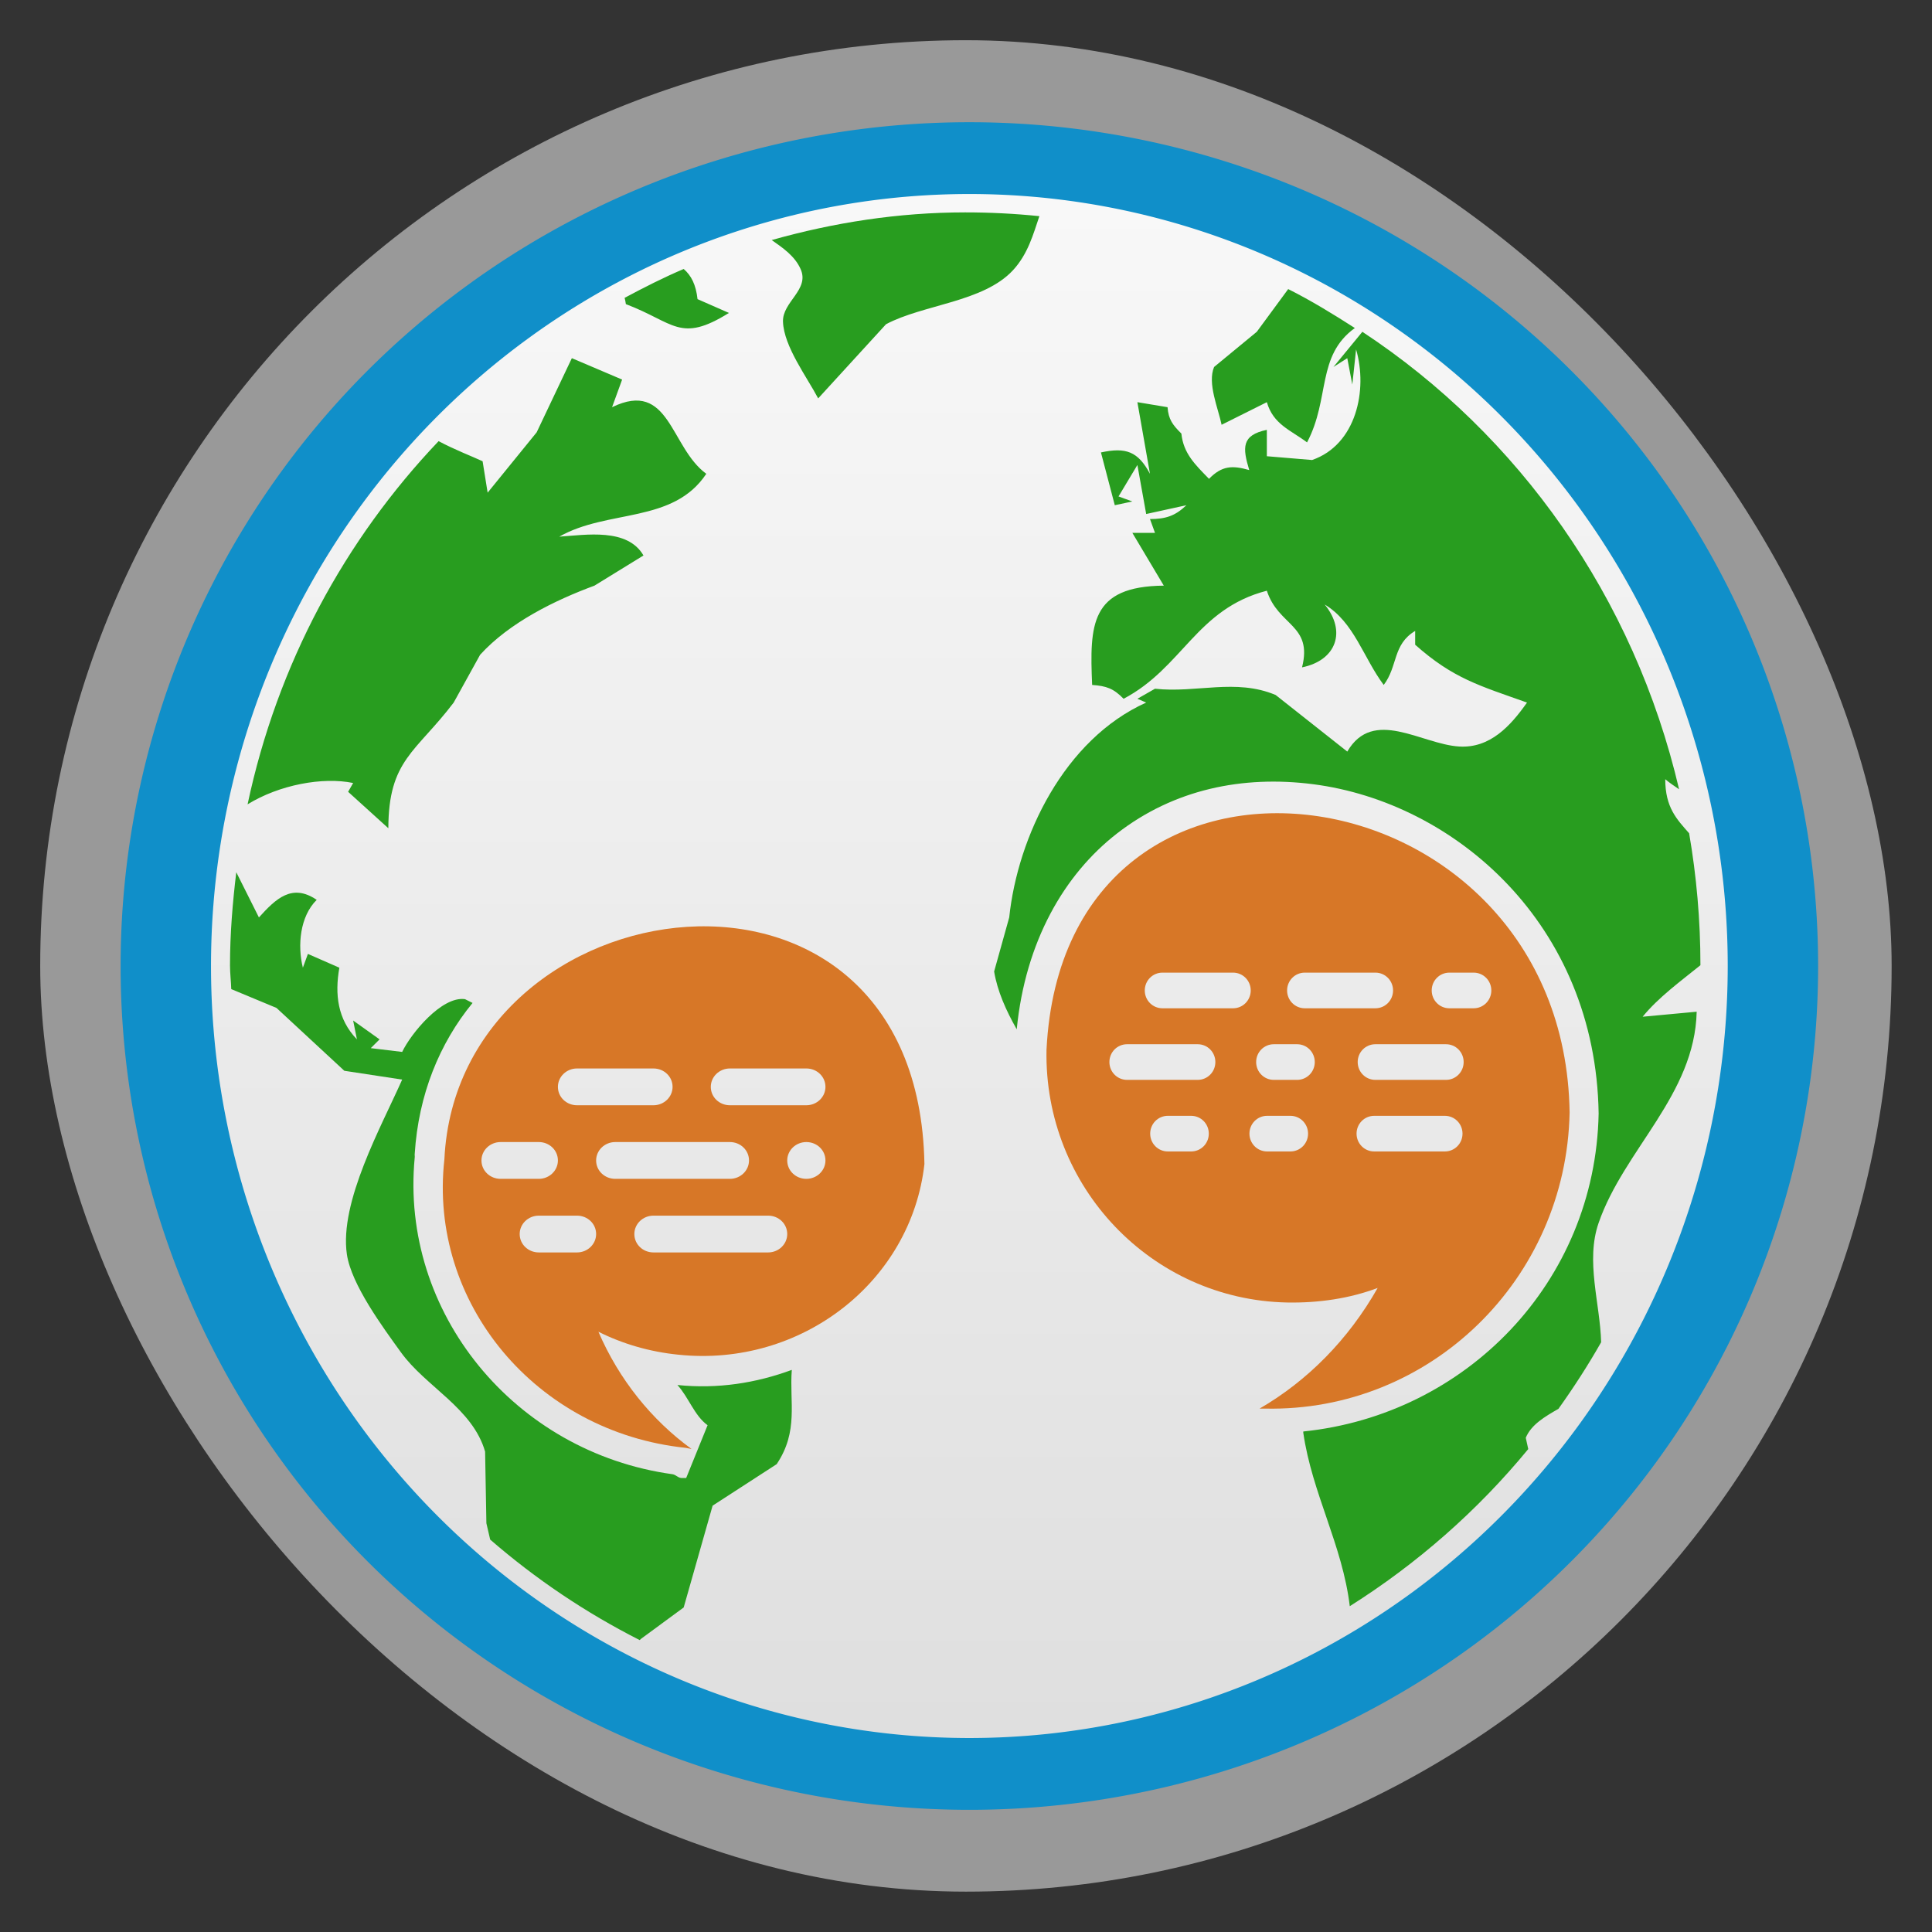 <svg width="48" xmlns="http://www.w3.org/2000/svg" viewBox="0 0 13.547 13.547" height="48" xmlns:xlink="http://www.w3.org/1999/xlink">
<rect x="0" y="0" width="13.547" height="13.547" fill="#333333" stroke="none"/>
<defs>
<linearGradient id="linearGradient4460">
<stop offset="0" style="stop-color:#dedede"/>
<stop offset="1" style="stop-color:#f9f9f9"/>
</linearGradient>
<linearGradient gradientTransform="matrix(1.079 0 0 1.079 -130.924 -288.567)" xlink:href="#linearGradient4460" id="linearGradient3823" y1="279.096" y2="268.33" gradientUnits="userSpaceOnUse" x2="0"/>
</defs>
<g style="fill-rule:evenodd">
<rect width="12.982" x=".282" y=".282" rx="6.491" height="12.982" style="opacity:.5;fill:#fff"/>
<rect width="11.571" x=".988" y=".988" rx="5.785" height="11.571" style="fill:url(#linearGradient3823)"/>
</g>
<path style="fill:#289d1f" d="M 24 5.281 C 22.336 5.281 20.729 5.535 19.188 5.969 C 19.476 6.17 19.764 6.37 19.906 6.688 C 20.139 7.205 19.451 7.503 19.469 8 C 19.49 8.612 20.064 9.375 20.344 9.906 L 22.031 8.062 C 22.956 7.569 24.451 7.515 25.188 6.719 C 25.563 6.312 25.692 5.821 25.844 5.375 C 25.236 5.312 24.622 5.281 24 5.281 z M 17 6.688 C 16.497 6.902 16.011 7.149 15.531 7.406 C 15.544 7.454 15.554 7.503 15.562 7.562 C 16.77 8.02 16.907 8.539 18.125 7.781 L 17.344 7.438 C 17.304 7.078 17.189 6.852 17 6.688 z M 32.031 7.188 L 31.25 8.25 L 30.188 9.125 C 30.017 9.531 30.291 10.154 30.375 10.562 L 31.5 10 C 31.66 10.554 32.091 10.693 32.5 11 C 33.078 9.903 32.729 8.851 33.688 8.156 C 33.148 7.81 32.605 7.476 32.031 7.188 z M 33.875 8.25 L 33.156 9.125 L 33.5 8.906 L 33.625 9.562 L 33.719 8.688 C 34.013 9.693 33.726 11.058 32.625 11.438 L 31.5 11.344 L 31.5 10.688 C 30.866 10.82 30.895 11.133 31.062 11.688 C 30.632 11.565 30.379 11.583 30.062 11.906 C 29.722 11.557 29.425 11.277 29.375 10.781 C 29.159 10.566 29.054 10.431 29.031 10.125 L 28.281 10 L 28.594 11.781 C 28.297 11.224 27.995 11.116 27.375 11.25 L 27.719 12.562 L 28.156 12.469 L 27.812 12.344 L 28.281 11.562 L 28.5 12.781 L 29.5 12.562 C 29.219 12.831 28.981 12.906 28.594 12.906 L 28.719 13.25 L 28.156 13.25 L 28.938 14.562 C 27.112 14.578 27.092 15.529 27.156 17.031 C 27.513 17.057 27.689 17.119 27.938 17.375 C 29.412 16.598 29.75 15.14 31.5 14.688 C 31.784 15.571 32.645 15.528 32.375 16.594 C 33.235 16.418 33.481 15.692 32.938 15.031 C 33.67 15.468 33.902 16.359 34.406 17.031 C 34.761 16.565 34.624 16.025 35.188 15.688 L 35.188 16.031 C 36.131 16.869 36.778 17.046 37.969 17.469 C 37.56 18.05 37.05 18.61 36.281 18.562 C 35.341 18.504 34.144 17.584 33.5 18.688 L 31.719 17.281 C 30.724 16.862 29.744 17.239 28.719 17.125 L 28.281 17.375 L 28.5 17.469 C 26.459 18.387 25.306 20.802 25.094 22.812 L 24.719 24.156 C 24.799 24.64 25.012 25.121 25.281 25.594 C 25.496 23.413 26.46 21.741 27.781 20.719 C 29.19 19.628 30.898 19.273 32.656 19.5 C 36.173 19.955 39.679 22.976 39.75 27.688 C 39.668 31.89 36.447 35.179 32.406 35.594 L 32.406 35.625 C 32.623 37.13 33.382 38.424 33.562 39.938 C 35.235 38.882 36.736 37.568 38 36.031 L 37.938 35.75 C 38.075 35.42 38.418 35.222 38.75 35.031 C 39.128 34.503 39.489 33.944 39.812 33.375 C 39.787 32.405 39.419 31.359 39.75 30.406 C 40.385 28.578 42.139 27.226 42.188 25.156 L 40.844 25.281 C 41.236 24.8 41.783 24.402 42.281 24 C 42.281 22.878 42.183 21.783 42 20.719 C 41.692 20.369 41.407 20.08 41.406 19.375 C 41.518 19.471 41.637 19.546 41.75 19.625 C 40.633 14.846 37.761 10.811 33.875 8.25 z M 14.219 8.906 L 13.344 10.75 L 12.125 12.25 L 12 11.469 C 11.756 11.355 11.302 11.181 10.906 10.969 C 8.574 13.419 6.897 16.511 6.156 20 C 6.947 19.512 8.026 19.313 8.781 19.469 L 8.656 19.688 L 9.656 20.594 C 9.661 18.89 10.34 18.709 11.281 17.469 L 11.938 16.281 C 12.668 15.478 13.801 14.924 14.781 14.562 L 16 13.812 C 15.602 13.124 14.577 13.299 13.906 13.344 C 15.113 12.657 16.736 13.025 17.562 11.781 C 16.661 11.125 16.656 9.427 15.219 10.125 L 15.469 9.438 L 14.219 8.906 z M 5.875 21.688 C 5.784 22.445 5.719 23.215 5.719 24 C 5.719 24.201 5.744 24.395 5.75 24.594 L 6.875 25.062 L 8.562 26.625 L 10 26.844 C 9.483 28.009 8.435 29.886 8.625 31.188 C 8.736 31.944 9.525 33.009 9.969 33.625 C 10.589 34.485 11.75 35.011 12.062 36.094 L 12.094 37.875 L 12.188 38.281 C 13.322 39.265 14.566 40.101 15.906 40.781 L 15.938 40.75 L 17 39.969 L 17.719 37.438 L 19.312 36.406 C 19.863 35.584 19.626 34.867 19.688 34.062 C 18.806 34.388 17.847 34.542 16.844 34.438 C 17.123 34.743 17.265 35.199 17.594 35.438 L 17.062 36.75 L 16.938 36.75 C 16.848 36.741 16.808 36.669 16.719 36.656 C 12.794 36.112 9.942 32.638 10.312 28.781 C 10.316 28.744 10.308 28.725 10.312 28.688 C 10.406 27.218 10.926 25.945 11.75 24.938 L 11.562 24.844 C 10.986 24.762 10.217 25.7 10 26.156 L 9.219 26.062 L 9.438 25.844 L 8.781 25.375 L 8.875 25.844 C 8.394 25.347 8.321 24.723 8.438 24.062 L 7.656 23.719 L 7.531 24.062 C 7.392 23.511 7.459 22.783 7.875 22.375 C 7.264 21.959 6.863 22.341 6.438 22.812 L 5.875 21.688 z " transform="scale(.282)"/>
<g style="fill:#d77727">
<path d="M 7.338,7.361 C 7.319,8.323 8.076,9.114 9.025,9.133 9.247,9.137 9.463,9.105 9.66,9.031 9.454,9.394 9.167,9.683 8.832,9.877 l 0.039,0 C 10.027,9.901 10.983,8.972 11.006,7.8 10.969,5.342 7.462,4.853 7.338,7.361 z m 0.813,-0.541 0.495,0 c 0.069,0 0.124,0.056 0.124,0.125 0,0.069 -0.055,0.125 -0.124,0.125 l -0.495,0 c -0.069,0 -0.124,-0.056 -0.124,-0.125 0,-0.069 0.055,-0.125 0.124,-0.125 z m 0.998,0 0.495,0 c 0.069,0 0.124,0.056 0.124,0.125 0,0.069 -0.055,0.125 -0.124,0.125 l -0.495,0 c -0.069,0 -0.124,-0.056 -0.124,-0.125 0,-0.069 0.055,-0.125 0.124,-0.125 z m 1.014,0 0.17,0 c 0.069,0 0.124,0.056 0.124,0.125 0,0.069 -0.055,0.125 -0.124,0.125 l -0.17,0 c -0.069,0 -0.124,-0.056 -0.124,-0.125 0,-0.069 0.055,-0.125 0.124,-0.125 z m -2.26,0.502 0.495,0 c 0.069,0 0.124,0.056 0.124,0.125 0,0.069 -0.055,0.125 -0.124,0.125 l -0.495,0 c -0.069,0 -0.124,-0.056 -0.124,-0.125 0,-0.069 0.055,-0.125 0.124,-0.125 z m 1.029,0 0.163,0 c 0.069,0 0.124,0.056 0.124,0.125 0,0.069 -0.055,0.125 -0.124,0.125 l -0.163,0 c -0.069,0 -0.124,-0.056 -0.124,-0.125 0,-0.069 0.055,-0.125 0.124,-0.125 z m 0.712,0 0.495,0 c 0.069,0 0.124,0.056 0.124,0.125 0,0.069 -0.055,0.125 -0.124,0.125 l -0.495,0 c -0.069,0 -0.124,-0.056 -0.124,-0.125 0,-0.069 0.055,-0.125 0.124,-0.125 z m -1.455,0.502 0.163,0 c 0.069,0 0.124,0.056 0.124,0.125 0,0.069 -0.055,0.125 -0.124,0.125 l -0.163,0 c -0.069,0 -0.124,-0.056 -0.124,-0.125 0,-0.069 0.055,-0.125 0.124,-0.125 z m 0.696,0 0.163,0 c 0.069,0 0.124,0.056 0.124,0.125 0,0.069 -0.055,0.125 -0.124,0.125 l -0.163,0 c -0.069,0 -0.124,-0.056 -0.124,-0.125 0,-0.069 0.055,-0.125 0.124,-0.125 z m 0.751,0 0.495,0 c 0.069,0 0.124,0.056 0.124,0.125 0,0.069 -0.055,0.125 -0.124,0.125 l -0.495,0 c -0.069,0 -0.124,-0.056 -0.124,-0.125 0,-0.069 0.055,-0.125 0.124,-0.125 z"/>
<path d="M 3.116,8.129 C 3.003,9.137 3.76,10.043 4.807,10.152 L 4.849,10.16 C 4.568,9.956 4.34,9.672 4.196,9.338 4.365,9.423 4.556,9.479 4.757,9.499 5.617,9.589 6.389,8.989 6.482,8.162 6.438,5.724 3.209,6.176 3.116,8.129 z m 0.93,-0.637 0.536,0 c 0.074,0 0.134,0.057 0.134,0.129 0,0.071 -0.06,0.129 -0.134,0.129 l -0.536,0 c -0.074,0 -0.134,-0.057 -0.134,-0.129 0,-0.071 0.06,-0.129 0.134,-0.129 z m 1.072,0 0.536,0 c 0.074,0 0.134,0.057 0.134,0.129 0,0.071 -0.06,0.129 -0.134,0.129 l -0.536,0 c -0.074,0 -0.134,-0.057 -0.134,-0.129 0,-0.071 0.06,-0.129 0.134,-0.129 z m -1.608,0.516 0.268,0 c 0.074,0 0.134,0.057 0.134,0.129 0,0.071 -0.06,0.129 -0.134,0.129 l -0.268,0 c -0.074,0 -0.134,-0.057 -0.134,-0.129 0,-0.071 0.06,-0.129 0.134,-0.129 z m 0.804,0 0.804,0 c 0.074,0 0.134,0.057 0.134,0.129 0,0.071 -0.06,0.129 -0.134,0.129 l -0.804,0 c -0.074,0 -0.134,-0.057 -0.134,-0.129 0,-0.071 0.06,-0.129 0.134,-0.129 z m 1.34,0 c 0.074,0 0.134,0.057 0.134,0.129 0,0.071 -0.06,0.129 -0.134,0.129 -0.074,0 -0.134,-0.057 -0.134,-0.129 0,-0.071 0.06,-0.129 0.134,-0.129 z m -1.876,0.516 0.268,0 c 0.074,0 0.134,0.057 0.134,0.129 0,0.071 -0.06,0.129 -0.134,0.129 l -0.268,0 c -0.074,0 -0.134,-0.057 -0.134,-0.129 0,-0.071 0.06,-0.129 0.134,-0.129 z m 0.804,0 0.804,0 c 0.074,0 0.134,0.057 0.134,0.129 0,0.071 -0.06,0.129 -0.134,0.129 l -0.804,0 c -0.074,0 -0.134,-0.057 -0.134,-0.129 0,-0.071 0.06,-0.129 0.134,-0.129 z"/>
</g>
<path style="fill:none;stroke:#108fc9;stroke-width:3.622" d="m -44.831,0.724 a 32.197,40.755 0 1 1 -64.394,0 32.197,40.755 0 1 1 64.394,0 z" transform="matrix(.175 0 0 .139 20.277 6.673)"/>
</svg>
